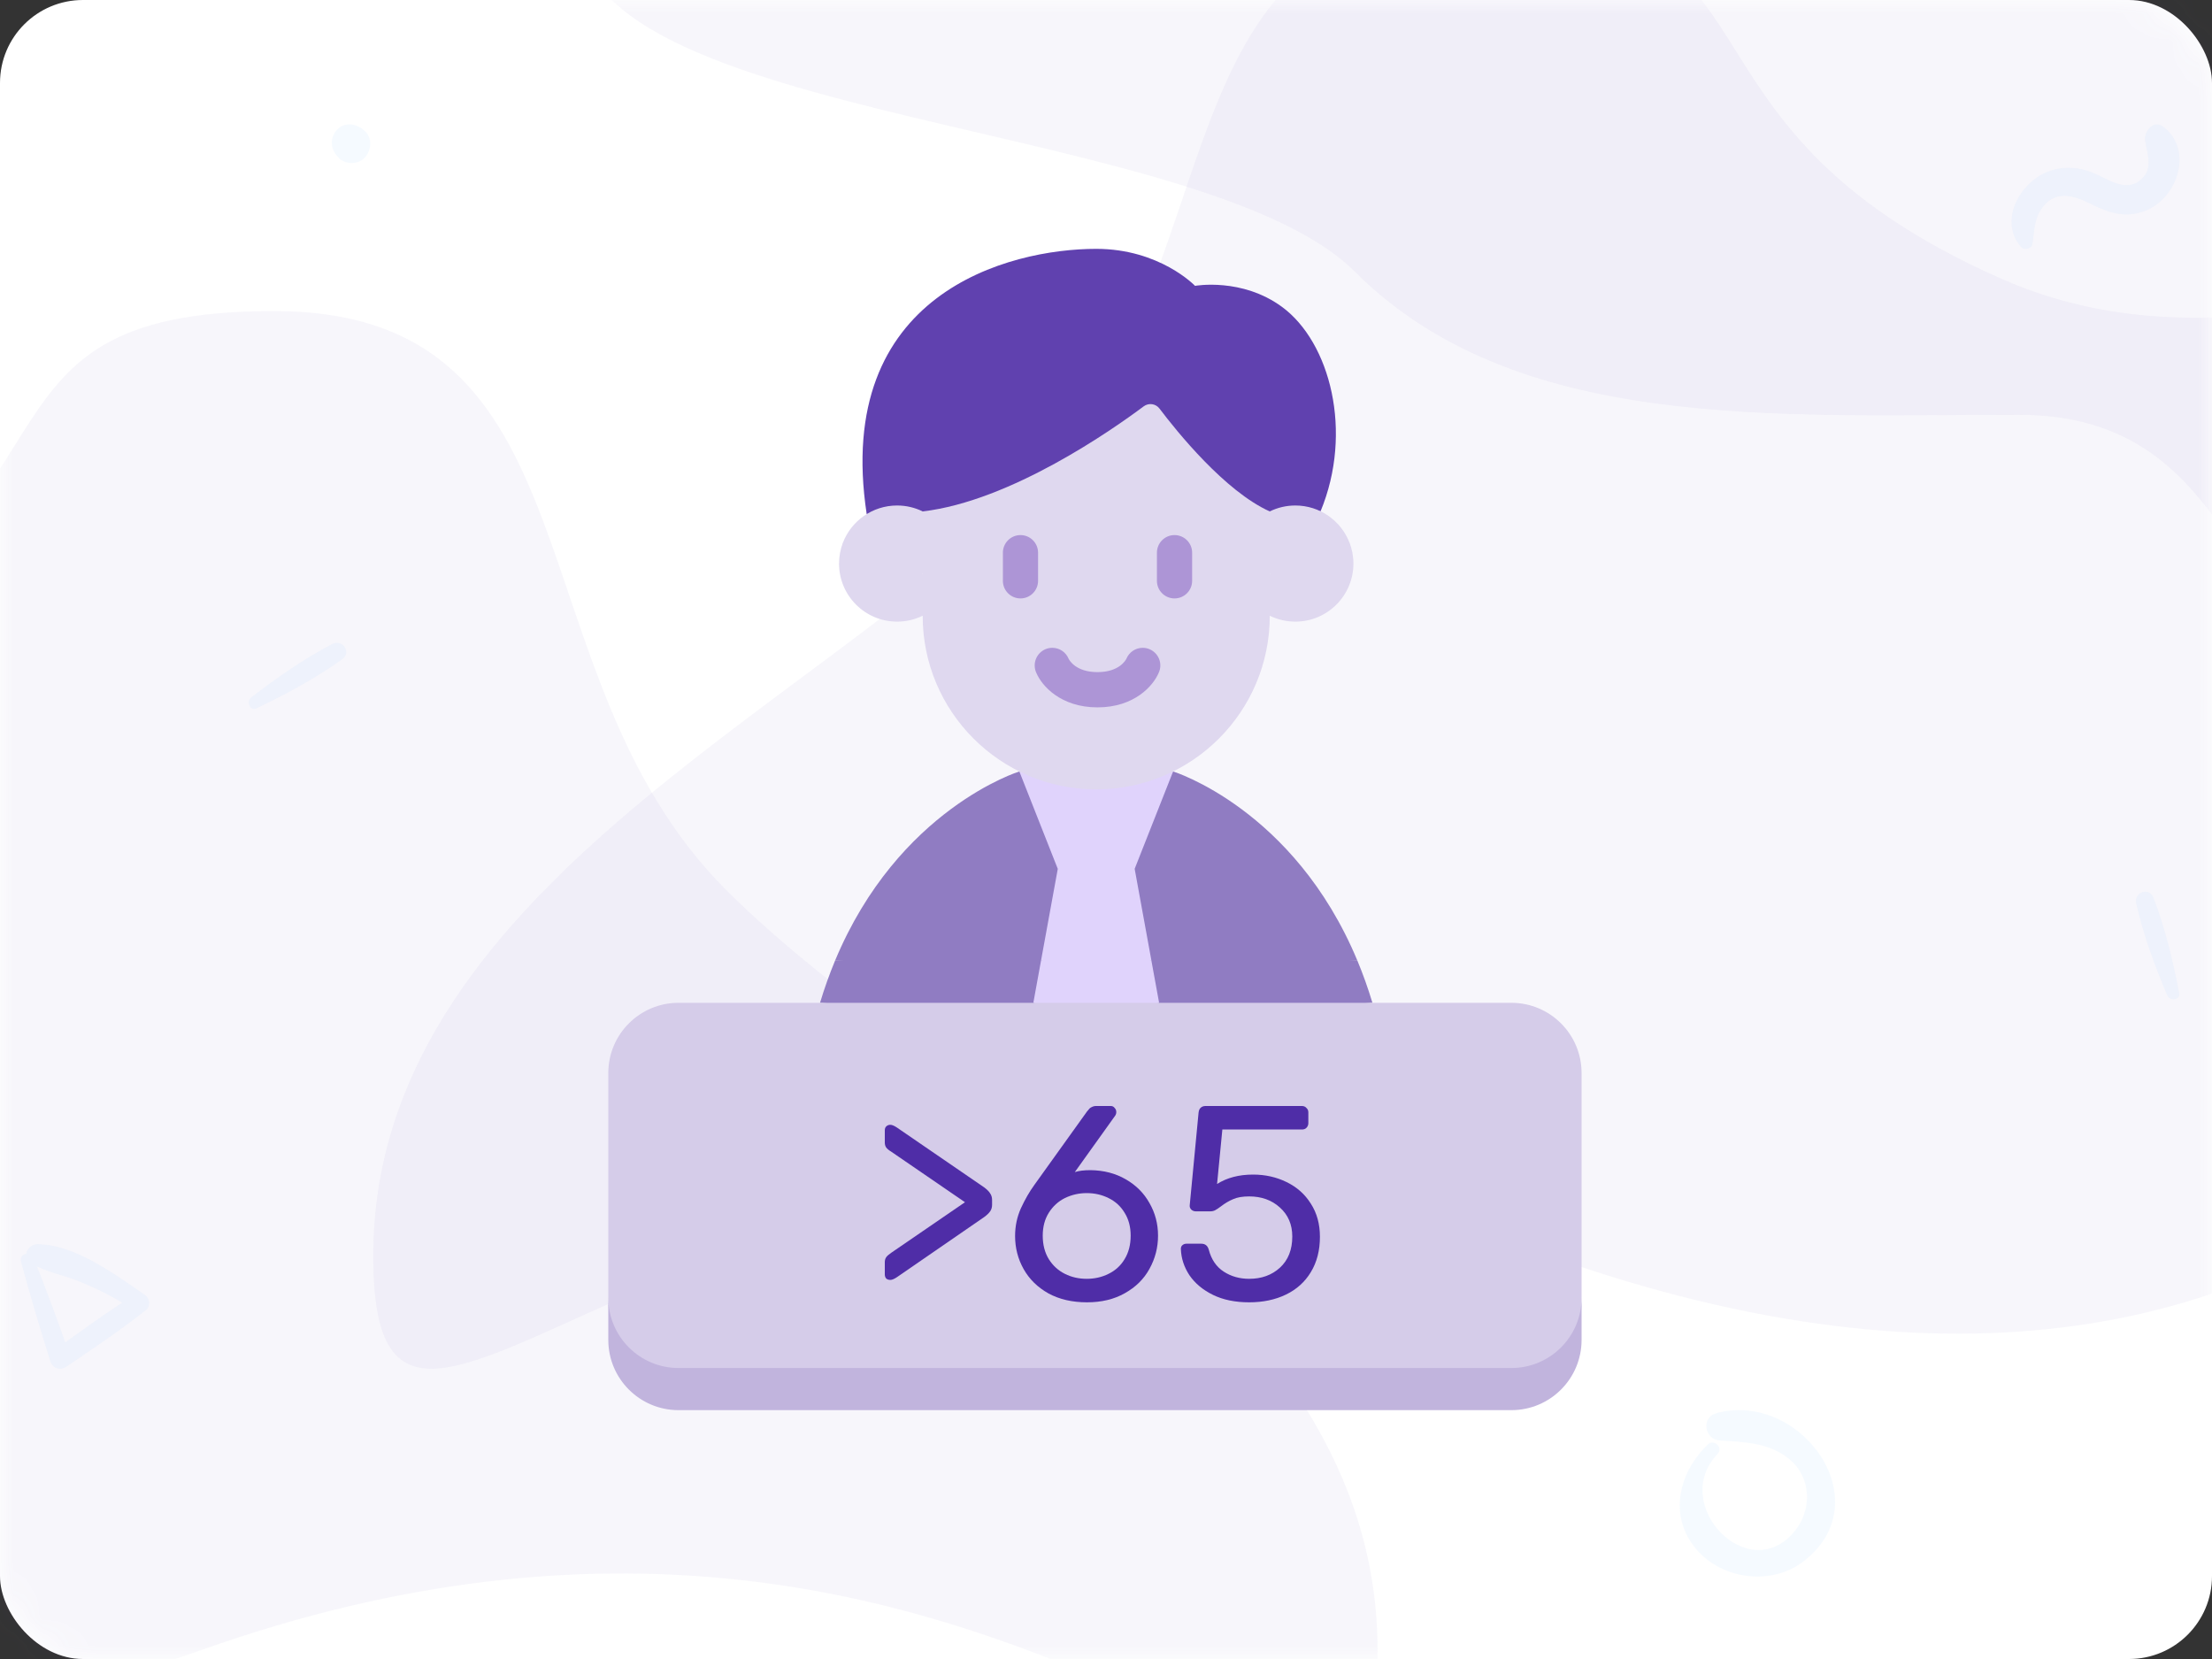 <svg width="80" height="60" viewBox="0 0 80 60" fill="none" xmlns="http://www.w3.org/2000/svg">
<rect x="0" y="0" width="80" height="60" fill="#333333" stroke="none"/>
<rect width="80" height="60" rx="3" fill="white"/>
<mask id="mask0" mask-type="alpha" maskUnits="userSpaceOnUse" x="0" y="0" width="80" height="60">
<rect width="80" height="60" rx="3" fill="white"/>
</mask>
<g mask="url(#mask0)">
<path opacity="0.05" d="M46.749 -12C38.499 -12 24.249 -12 21.249 -3.75C18.249 4.5 43.193 4.016 48.999 9.823C54.806 15.629 64.168 15 72.999 15C81.831 15 80.157 24.734 87.249 23.25C94.341 21.766 87.999 14.332 90.249 9.823C90.249 5.619 90.249 -12 90.249 -12C90.249 -12 60.624 -12 46.749 -12Z" fill="#6041AF"/>
<path opacity="0.05" d="M7.286 59.675C36.733 49.205 49.821 72.763 49.821 59.675C49.821 46.587 34.116 40.043 26.263 32.191C18.41 24.338 21.847 11.25 9.903 11.25C-2.041 11.25 3.977 18.587 -9.074 24.338C-22.125 30.089 -22.162 70.145 7.286 59.675Z" fill="#6041AF"/>
<path opacity="0.05" d="M56.036 45.425C26.588 34.955 13.5 58.513 13.5 45.425C13.5 32.337 29.206 25.793 37.058 17.941C44.911 10.088 41.474 -3 53.418 -3C65.362 -3 59.344 4.337 72.395 10.088C85.447 15.839 98.571 0.926 98.571 17.941C98.571 34.955 85.483 55.895 56.036 45.425Z" fill="#6041AF"/>
<path opacity="0.05" d="M9.277 25.617C10.336 25.111 11.421 24.527 12.376 23.842C12.726 23.59 12.381 23.1 12.012 23.295C10.992 23.829 9.996 24.52 9.088 25.223C8.901 25.363 9.036 25.731 9.277 25.617Z" fill="#3792FC"/>
<path opacity="0.05" d="M78.812 35.916C78.592 34.764 78.304 33.565 77.883 32.467C77.73 32.065 77.167 32.272 77.26 32.68C77.517 33.803 77.933 34.94 78.382 35.999C78.472 36.214 78.864 36.178 78.812 35.916Z" fill="#3792FC"/>
<path opacity="0.05" d="M13.197 4.744C13.176 4.726 13.158 4.708 13.137 4.692C12.875 4.459 12.444 4.414 12.19 4.692C11.933 4.972 11.941 5.359 12.19 5.639C12.208 5.66 12.226 5.678 12.242 5.699C12.475 5.964 12.96 5.956 13.197 5.699C13.43 5.442 13.477 4.993 13.197 4.744Z" fill="#3792FC"/>
<path opacity="0.05" d="M73.506 8.821C73.572 8.392 73.56 7.985 73.798 7.605C74.277 6.853 74.957 7.041 75.616 7.374C76.286 7.712 76.919 7.913 77.646 7.599C78.784 7.107 79.32 5.39 78.232 4.581C77.881 4.318 77.534 4.75 77.581 5.083C77.646 5.543 77.875 6.054 77.48 6.449C76.951 6.979 76.33 6.534 75.8 6.295C75.23 6.038 74.622 5.982 74.036 6.22C73.024 6.631 72.287 8.003 73.093 8.931C73.206 9.06 73.478 9 73.506 8.821Z" fill="#3792FC"/>
<path opacity="0.05" d="M61.765 52.243C60.725 53.242 60.331 54.796 61.322 55.998C62.254 57.13 64.066 57.366 65.23 56.467C68.049 54.291 65.11 50.282 62.072 51.111C61.508 51.265 61.649 52.069 62.204 52.098C63.092 52.148 64.045 52.181 64.754 52.807C65.516 53.474 65.533 54.606 64.907 55.377C63.249 57.412 60.372 54.415 62.113 52.591C62.337 52.363 61.997 52.023 61.765 52.243Z" fill="#3792FC"/>
<path opacity="0.05" d="M0.757 45.614C1.082 46.821 1.438 48.014 1.813 49.207C1.901 49.493 2.173 49.584 2.42 49.415C3.39 48.755 4.357 48.109 5.278 47.379C5.455 47.238 5.416 46.955 5.243 46.835C4.167 46.098 2.716 45.007 1.35 45C1.004 44.996 0.761 45.487 1.114 45.688C1.664 46.006 2.324 46.119 2.914 46.362C3.591 46.645 4.265 46.976 4.865 47.404C4.879 47.206 4.894 47.008 4.904 46.81C3.877 47.442 2.91 48.152 1.936 48.858C2.127 48.896 2.321 48.935 2.511 48.974C2.095 47.795 1.668 46.627 1.205 45.466C1.107 45.222 0.69 45.356 0.757 45.614Z" fill="#3792FC"/>
<path d="M47.761 18.49C48.948 15.618 48.106 12.378 46.367 11.1C44.914 10.031 43.22 10.338 43.22 10.338C43.22 10.338 41.945 9 39.646 9C36.507 9 30.132 10.592 31.345 18.593L47.761 18.49Z" fill="#6041AF"/>
<path d="M32.445 21.696L33.37 20.744L34.108 19.62L33.37 18.496C33.091 18.359 32.777 18.282 32.445 18.282C31.554 18.282 30.793 18.837 30.488 19.62C30.488 21.051 31.554 21.696 32.445 21.696Z" fill="#DFD8EF"/>
<path d="M30.488 19.62C30.396 19.856 30.345 20.113 30.345 20.382C30.345 21.542 31.285 22.482 32.445 22.482C32.777 22.482 33.091 22.405 33.37 22.268L34.108 21.565L33.37 20.744C33.091 20.881 32.777 20.958 32.445 20.958C31.554 20.958 30.793 20.403 30.488 19.62Z" fill="#DFD8EF"/>
<path d="M30.201 34.743C30.003 35.22 29.82 35.727 29.657 36.268L39.693 37.006L49.636 36.268C49.473 35.727 49.29 35.22 49.092 34.743L39.693 34.005L30.201 34.743Z" fill="#907CC2"/>
<path d="M49.092 34.743C46.803 29.252 42.427 27.901 42.427 27.901H42.425C41.587 28.316 40.644 28.549 39.647 28.549C38.649 28.549 37.706 28.316 36.868 27.901H36.866C36.866 27.901 32.489 29.252 30.201 34.743H49.092Z" fill="#907CC2"/>
<path d="M36.867 27.901L36.866 27.901L38.256 31.424L39.646 32.163L41.036 31.424L42.427 27.901L42.425 27.901C42.427 27.901 36.867 27.901 36.867 27.901Z" fill="#E0D3FC"/>
<path d="M37.65 34.743L37.372 36.268L39.693 37.006L41.921 36.268L41.642 34.743L39.646 34.005L37.65 34.743Z" fill="#E0D3FC"/>
<path d="M41.643 34.743L41.037 31.424H38.256L37.65 34.743H41.643Z" fill="#E0D3FC"/>
<path d="M24.54 50.214H54.66C56.063 50.214 57.2 49.437 57.2 46.935V38.808C57.2 37.405 56.063 36.268 54.66 36.268H24.54C23.137 36.268 22 37.405 22 38.808V46.935C22 49.162 23.137 50.214 24.54 50.214Z" fill="#D5CCE9"/>
<path d="M54.66 49.476H24.54C23.137 49.476 22 48.338 22 46.935V48.46C22 49.863 23.137 51 24.54 51H54.66C56.063 51 57.2 49.863 57.2 48.46V46.935C57.2 48.339 56.063 49.476 54.66 49.476Z" fill="#C1B4DD"/>
<path d="M46.847 21.696L45.922 20.744L45.184 19.62L45.922 18.496C46.202 18.359 46.515 18.282 46.847 18.282C47.739 18.282 48.499 18.837 48.804 19.62C48.805 21.051 47.739 21.696 46.847 21.696Z" fill="#DFD8EF"/>
<path d="M48.805 19.62C48.897 19.856 48.948 20.113 48.948 20.382C48.948 21.542 48.007 22.482 46.847 22.482C46.516 22.482 46.202 22.405 45.922 22.268L45.184 21.565L45.922 20.744C46.202 20.881 46.515 20.958 46.847 20.958C47.739 20.958 48.499 20.403 48.805 19.62Z" fill="#DFD8EF"/>
<path d="M39.646 27.764C43.113 27.764 45.922 25.583 45.922 20.749V18.496C44.301 17.767 42.563 15.608 41.935 14.777C41.799 14.597 41.544 14.561 41.363 14.696C40.259 15.521 36.562 18.124 33.37 18.496V20.749C33.37 25.262 36.18 27.764 39.646 27.764Z" fill="#DFD8EF"/>
<path d="M39.647 27.025C36.18 27.025 33.37 24.215 33.37 20.749V22.273C33.37 25.739 36.18 28.549 39.647 28.549C43.113 28.549 45.923 25.739 45.923 22.273V20.749C45.923 24.215 43.113 27.025 39.647 27.025Z" fill="#DFD8EF"/>
<path d="M42.478 21.643C42.83 21.643 43.115 21.358 43.115 21.007V19.988C43.115 19.637 42.83 19.352 42.478 19.352C42.127 19.352 41.842 19.637 41.842 19.988V21.007C41.842 21.358 42.127 21.643 42.478 21.643Z" fill="#AD95D6"/>
<path d="M36.907 21.643C37.258 21.643 37.543 21.358 37.543 21.007V19.988C37.543 19.637 37.258 19.352 36.907 19.352C36.556 19.352 36.271 19.637 36.271 19.988V21.007C36.271 21.358 36.556 21.643 36.907 21.643Z" fill="#AD95D6"/>
<path d="M37.478 24.33C37.674 24.799 38.357 25.583 39.693 25.583C41.028 25.583 41.711 24.799 41.907 24.33C41.944 24.25 41.965 24.161 41.965 24.067C41.965 23.715 41.679 23.429 41.327 23.429C41.062 23.429 40.834 23.592 40.738 23.823C40.738 23.823 40.738 23.823 40.738 23.823C40.714 23.872 40.481 24.308 39.693 24.308C38.904 24.308 38.671 23.872 38.647 23.823C38.647 23.823 38.648 23.823 38.647 23.823C38.552 23.592 38.324 23.429 38.058 23.429C37.706 23.429 37.421 23.715 37.421 24.067C37.421 24.161 37.441 24.25 37.478 24.33Z" fill="#AD95D6"/>
<path d="M32.2 46.29C32.14 46.29 32.09 46.273 32.05 46.24C32.017 46.2 32 46.15 32 46.09V45.65C32 45.577 32.017 45.517 32.05 45.47C32.083 45.423 32.143 45.37 32.23 45.31L34.9 43.48L32.23 41.65C32.143 41.597 32.083 41.547 32.05 41.5C32.017 41.453 32 41.393 32 41.32V40.88C32 40.82 32.017 40.773 32.05 40.74C32.09 40.7 32.14 40.68 32.2 40.68C32.26 40.68 32.34 40.713 32.44 40.78L35.59 42.94C35.697 43.02 35.77 43.093 35.81 43.16C35.857 43.227 35.88 43.307 35.88 43.4V43.57C35.88 43.663 35.857 43.743 35.81 43.81C35.763 43.877 35.69 43.947 35.59 44.02L32.44 46.19C32.34 46.257 32.26 46.29 32.2 46.29Z" fill="#4F2DA7"/>
<path d="M39.312 47.1C38.779 47.1 38.315 46.993 37.922 46.78C37.529 46.56 37.229 46.267 37.022 45.9C36.815 45.533 36.712 45.133 36.712 44.7C36.712 44.347 36.782 44.013 36.922 43.7C37.069 43.38 37.232 43.097 37.412 42.85L39.312 40.2C39.319 40.193 39.339 40.17 39.372 40.13C39.399 40.09 39.435 40.06 39.482 40.04C39.529 40.013 39.582 40 39.642 40H40.172C40.232 40 40.279 40.023 40.312 40.07C40.352 40.11 40.372 40.16 40.372 40.22C40.372 40.267 40.359 40.31 40.332 40.35L38.872 42.39C39.019 42.343 39.209 42.32 39.442 42.32C39.922 42.327 40.345 42.437 40.712 42.65C41.085 42.863 41.372 43.15 41.572 43.51C41.779 43.87 41.882 44.263 41.882 44.69C41.882 45.117 41.779 45.517 41.572 45.89C41.372 46.257 41.075 46.55 40.682 46.77C40.295 46.99 39.839 47.1 39.312 47.1ZM39.302 46.25C39.589 46.25 39.852 46.19 40.092 46.07C40.339 45.95 40.532 45.773 40.672 45.54C40.819 45.3 40.892 45.017 40.892 44.69C40.892 44.37 40.819 44.093 40.672 43.86C40.532 43.627 40.339 43.45 40.092 43.33C39.852 43.21 39.589 43.15 39.302 43.15C39.022 43.15 38.759 43.21 38.512 43.33C38.272 43.45 38.079 43.627 37.932 43.86C37.785 44.093 37.712 44.37 37.712 44.69C37.712 45.017 37.785 45.3 37.932 45.54C38.079 45.773 38.272 45.95 38.512 46.07C38.752 46.19 39.015 46.25 39.302 46.25Z" fill="#4F2DA7"/>
<path d="M45.178 47.1C44.671 47.1 44.234 47.01 43.867 46.83C43.501 46.65 43.218 46.413 43.017 46.12C42.824 45.827 42.721 45.513 42.708 45.18V45.16C42.708 45.107 42.727 45.063 42.767 45.03C42.807 44.997 42.854 44.98 42.907 44.98H43.447C43.587 44.98 43.678 45.053 43.718 45.2C43.811 45.553 43.991 45.817 44.258 45.99C44.524 46.163 44.831 46.25 45.178 46.25C45.624 46.25 45.994 46.117 46.288 45.85C46.587 45.577 46.737 45.2 46.737 44.72C46.737 44.287 46.587 43.937 46.288 43.67C45.994 43.403 45.624 43.27 45.178 43.27C44.938 43.27 44.744 43.303 44.597 43.37C44.451 43.43 44.304 43.517 44.157 43.63C44.078 43.69 44.008 43.737 43.947 43.77C43.894 43.797 43.834 43.81 43.767 43.81H43.248C43.188 43.81 43.134 43.79 43.087 43.75C43.041 43.703 43.021 43.65 43.028 43.59L43.347 40.25C43.354 40.17 43.377 40.11 43.417 40.07C43.464 40.023 43.524 40 43.597 40H47.087C47.154 40 47.208 40.023 47.248 40.07C47.294 40.11 47.318 40.163 47.318 40.23V40.62C47.318 40.687 47.294 40.743 47.248 40.79C47.208 40.83 47.154 40.85 47.087 40.85H44.208L44.017 42.82C44.377 42.593 44.811 42.48 45.318 42.48C45.758 42.48 46.161 42.57 46.528 42.75C46.901 42.93 47.194 43.19 47.407 43.53C47.627 43.87 47.737 44.27 47.737 44.73C47.737 45.223 47.627 45.65 47.407 46.01C47.194 46.363 46.894 46.633 46.508 46.82C46.121 47.007 45.678 47.1 45.178 47.1Z" fill="#4F2DA7"/>
</g>
</svg>
